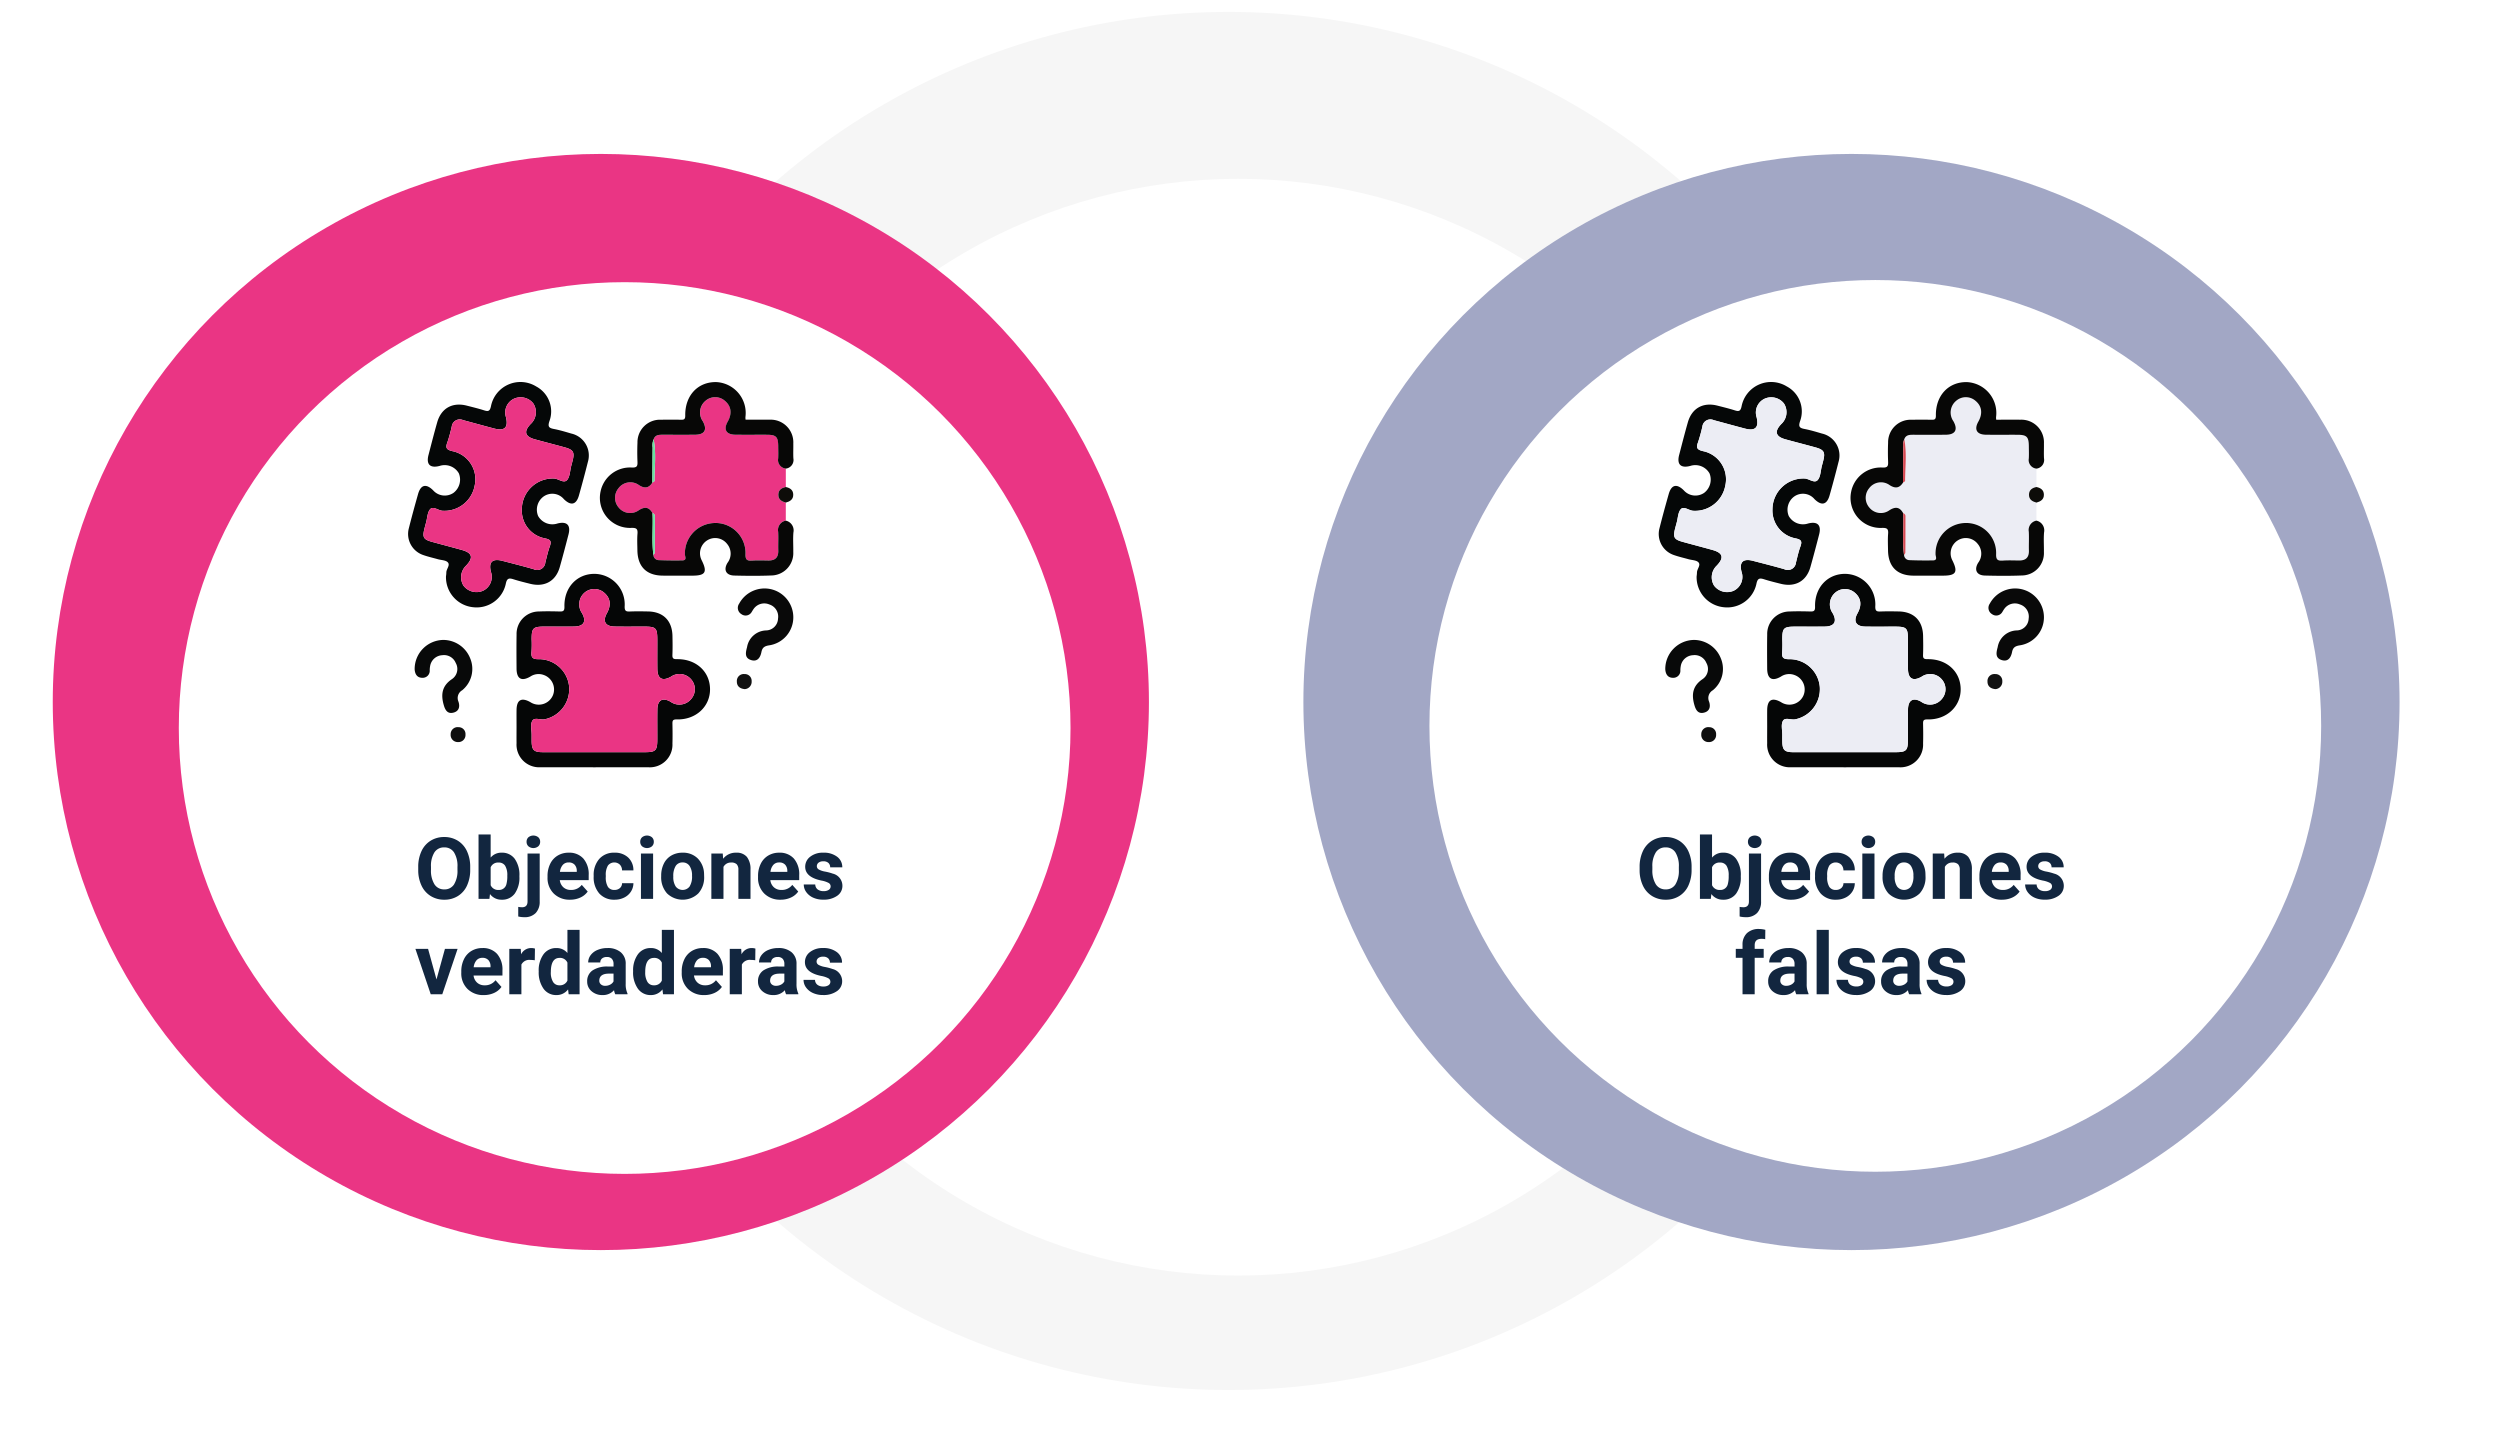 <svg xmlns="http://www.w3.org/2000/svg" xmlns:xlink="http://www.w3.org/1999/xlink" width="524.272" height="305" viewBox="0 0 524.272 305">
  <defs>
    <filter id="Elipse_7410" x="107.636" y="0" width="304" height="305" filterUnits="userSpaceOnUse">
      <feOffset dx="5" dy="5" input="SourceAlpha"/>
      <feGaussianBlur stdDeviation="12.5" result="blur"/>
      <feFlood flood-opacity="0.059"/>
      <feComposite operator="in" in2="blur"/>
      <feComposite in="SourceGraphic"/>
    </filter>
    <filter id="Elipse_7394" x="0" y="21.665" width="262.003" height="262.003" filterUnits="userSpaceOnUse">
      <feOffset dx="5" dy="5" input="SourceAlpha"/>
      <feGaussianBlur stdDeviation="12.5" result="blur-2"/>
      <feFlood flood-opacity="0.063"/>
      <feComposite operator="in" in2="blur-2"/>
      <feComposite in="SourceGraphic"/>
    </filter>
    <filter id="Elipse_7395" x="262.269" y="21.218" width="262.003" height="262.003" filterUnits="userSpaceOnUse">
      <feOffset dx="5" dy="5" input="SourceAlpha"/>
      <feGaussianBlur stdDeviation="12.5" result="blur-3"/>
      <feFlood flood-opacity="0.063"/>
      <feComposite operator="in" in2="blur-3"/>
      <feComposite in="SourceGraphic"/>
    </filter>
  </defs>
  <g id="Grupo_874681" data-name="Grupo 874681" transform="translate(-536.864 -10692.866)">
    <g id="Grupo_847336" data-name="Grupo 847336" transform="translate(-296 900.366)">
      <circle id="Elipse_7407" data-name="Elipse 7407" cx="22" cy="22" r="22" transform="translate(1040 9962)" fill="#ffd400" opacity="0.38"/>
      <circle id="Elipse_7408" data-name="Elipse 7408" cx="15" cy="15" r="15" transform="translate(1047 9969)" fill="#ffd400"/>
    </g>
    <g id="Grupo_847337" data-name="Grupo 847337" transform="translate(-19.031 822.335)">
      <circle id="Elipse_7409" data-name="Elipse 7409" cx="144.5" cy="144.5" r="144.5" transform="translate(669.031 9873.031)" fill="#f6f6f6"/>
      <g transform="matrix(1, 0, 0, 1, 555.9, 9870.53)" filter="url(#Elipse_7410)">
        <ellipse id="Elipse_7410-2" data-name="Elipse 7410" cx="114.5" cy="115" rx="114.5" ry="115" transform="translate(140.14 32.5)" fill="#fff"/>
      </g>
    </g>
    <circle id="Elipse_7392" data-name="Elipse 7392" cx="114.939" cy="114.939" r="114.939" transform="translate(547.927 10725.146)" fill="#ea3584"/>
    <g transform="matrix(1, 0, 0, 1, 536.86, 10692.87)" filter="url(#Elipse_7394)">
      <ellipse id="Elipse_7394-2" data-name="Elipse 7394" cx="93.501" cy="93.501" rx="93.501" ry="93.501" transform="translate(32.5 54.17)" fill="#fff"/>
    </g>
    <g id="Grupo_847238" data-name="Grupo 847238" transform="translate(622.457 10772.988)">
      <path id="Trazado_587463" data-name="Trazado 587463" d="M-5014.937-569.343q0,1.927,0,3.854c-.9.178-1.564.62-1.569,1.622s.7,1.424,1.565,1.648q0,1.889,0,3.777a2,2,0,0,0-1.6,2.333c.075,1.309-.014,2.627.024,3.939.043,1.479-.679,2.112-2.106,2.09-1.1-.017-2.21-.059-3.308.014-1.069.071-1.506-.09-1.458-1.4a6.287,6.287,0,0,0-6.762-6.464,6.372,6.372,0,0,0-5.944,6.537c0,.457.5,1.279-.542,1.293-1.628.022-3.256.014-4.881-.054a1.138,1.138,0,0,1-1.178-1.053c.1-.179.274-.357.275-.537.021-2.515.02-5.03.021-7.545a.665.665,0,0,0-.489-.713c-.708-1.3-1.616-1.408-2.847-.634a3.088,3.088,0,0,1-4.239-.536,3.126,3.126,0,0,1-.062-4.035,3.093,3.093,0,0,1,4.337-.657c1.17.743,2.036.617,2.776-.534.154-.124.443-.247.445-.372.018-2.907.385-5.822-.172-8.717.33-.954,1.13-.955,1.932-.954,2.26,0,4.52.016,6.778-.005,2.015-.02,2.59-1.064,1.6-2.841a3.176,3.176,0,0,1,.573-4.266,3.091,3.091,0,0,1,4.046-.023c1.356,1.113,1.575,2.673.614,4.378-.937,1.663-.334,2.727,1.6,2.751,2.207.027,4.414,0,6.621.009,1.951.009,2.356.432,2.369,2.433,0,.841.038,1.683-.007,2.522A1.814,1.814,0,0,0-5014.937-569.343Z" transform="translate(5094.138 587.495)" fill="#ea3584"/>
      <path id="Trazado_587464" data-name="Trazado 587464" d="M-5180.252-553.653a5.515,5.515,0,0,0,.073-.775c-.009-.758.876-1.551.3-2.152-.434-.456-1.357-.446-2.062-.644-1.012-.283-2.039-.517-3.029-.861a4.659,4.659,0,0,1-3.064-5.654c.6-2.392,1.255-4.772,1.926-7.145.561-1.976,1.678-2.247,3.146-.805a3.252,3.252,0,0,0,4.278.552,3.49,3.49,0,0,0,1.134-4.086,3.422,3.422,0,0,0-4.048-1.564c-1.981.518-2.835-.321-2.32-2.3.594-2.286,1.178-4.576,1.824-6.847.842-2.96,3.195-4.269,6.2-3.5,1.222.313,2.448.608,3.647.992.893.287,1.213.145,1.43-.877a6.3,6.3,0,0,1,9.475-4.139,5.927,5.927,0,0,1,2.771,7.311c-.372,1.139-.081,1.411.945,1.608,1.235.237,2.445.606,3.655.959a4.712,4.712,0,0,1,3.473,5.963c-.586,2.342-1.214,4.674-1.868,7-.557,1.978-1.681,2.248-3.156.8a3.169,3.169,0,0,0-4.27-.555,3.431,3.431,0,0,0-1.14,4.077,3.425,3.425,0,0,0,4.042,1.583c1.978-.512,2.842.32,2.333,2.29-.589,2.287-1.19,4.572-1.832,6.844-.832,2.947-3.172,4.263-6.195,3.512-1.171-.291-2.348-.58-3.5-.948-.964-.309-1.393-.225-1.629.957a6.25,6.25,0,0,1-6.75,4.908A6.327,6.327,0,0,1-5180.252-553.653Zm15.906-14.065a6.5,6.5,0,0,1,6.745-6.432c.961.047,2.053,1.08,2.729.33.625-.694.616-1.961.887-2.976.094-.355.189-.71.281-1.066.463-1.81.17-2.323-1.671-2.829-2.076-.57-4.162-1.1-6.237-1.674-2.091-.573-2.383-1.653-.888-3.207a3.372,3.372,0,0,0,.572-4.3,3.388,3.388,0,0,0-3.961-1.056,3.187,3.187,0,0,0-1.783,3.923c.52,2.163-.283,2.949-2.459,2.376s-4.357-1.179-6.538-1.765a1.694,1.694,0,0,0-2.377,1.351,32.217,32.217,0,0,1-.926,3.337c-.43,1.146-.156,1.527,1.063,1.818a6.023,6.023,0,0,1,4.658,7.279,6.454,6.454,0,0,1-6.708,5.228c-.917-.052-1.953-1.031-2.594-.351-.6.641-.609,1.849-.875,2.808q-.168.607-.325,1.217c-.485,1.894-.245,2.338,1.591,2.845,2.075.573,4.159,1.112,6.231,1.693,2.21.62,2.479,1.629.9,3.283a3.368,3.368,0,0,0-.566,4.183,3.43,3.43,0,0,0,4.084,1.1,3.215,3.215,0,0,0,1.687-3.966c-.527-2.044.3-2.859,2.384-2.32,2.185.567,4.375,1.12,6.544,1.742a1.713,1.713,0,0,0,2.478-1.37c.286-1.119.526-2.257.92-3.338.386-1.063.279-1.48-.987-1.741A5.954,5.954,0,0,1-5164.346-567.718Z" transform="translate(5188.186 594.377)" fill="#050707"/>
      <path id="Trazado_587465" data-name="Trazado 587465" d="M-5116.218-434.932c0-1.156-.012-2.313,0-3.469.025-2.154,1.006-2.724,2.881-1.683a3.221,3.221,0,0,0,4.688-1.3,3.216,3.216,0,0,0-1.847-4.381,3.116,3.116,0,0,0-2.851.339c-1.846,1.06-2.857.456-2.87-1.7-.014-2.365-.035-4.731.006-7.1a4.7,4.7,0,0,1,4.73-4.863c1.417-.062,2.838-.039,4.257,0,.735.018,1.075-.054,1.049-1-.109-4.011,2.619-6.915,6.33-6.889a6.41,6.41,0,0,1,6.3,6.823c-.025,1.017.333,1.1,1.141,1.068,1.26-.051,2.523-.032,3.784-.007,3.178.063,5.044,1.946,5.1,5.15.025,1.314.045,2.63-.01,3.941-.032.761.19.923.965.914,4.029-.051,6.926,2.64,6.924,6.336,0,3.64-3,6.4-6.967,6.3-.877-.023-.931.29-.917.96.029,1.366.04,2.734,0,4.1a4.744,4.744,0,0,1-5.112,4.971q-11.275.022-22.549,0a4.745,4.745,0,0,1-5.031-5.04C-5116.232-432.619-5116.218-433.776-5116.218-434.932Zm16.349,5.352q5.281,0,10.561,0c2.281,0,2.605-.336,2.612-2.676.006-2.1-.022-4.2.01-6.305.03-1.956,1.079-2.554,2.748-1.611a3.181,3.181,0,0,0,4.375-.609,3.111,3.111,0,0,0-.021-4.051,3.187,3.187,0,0,0-4.268-.57c-1.775,1-2.809.424-2.836-1.609-.027-2,0-3.993-.007-5.99,0-2.678-.232-2.914-2.84-2.917-2.049,0-4.1.029-6.147-.011-1.928-.037-2.521-1.111-1.594-2.781.965-1.739.749-3.241-.629-4.37a3.143,3.143,0,0,0-4.054.05,3.223,3.223,0,0,0-.54,4.276c.991,1.755.4,2.8-1.652,2.828s-4.1,0-6.148.008c-2.471,0-2.749.276-2.756,2.678a23.567,23.567,0,0,1-.018,2.52c-.138,1.233.145,1.677,1.558,1.632a6.364,6.364,0,0,1,6.328,5.829,6.461,6.461,0,0,1-5.138,6.782c-.9.181-2.157-.5-2.606.348-.417.782-.113,1.949-.123,2.947,0,.42,0,.841,0,1.261.022,1.887.447,2.332,2.308,2.338C-5107.121-429.573-5103.494-429.581-5099.869-429.581Z" transform="translate(5138.949 507.199)" fill="#050606"/>
      <path id="Trazado_587466" data-name="Trazado 587466" d="M-5049.79-573.273c-.74,1.15-1.605,1.276-2.778.534a3.092,3.092,0,0,0-4.335.657,3.125,3.125,0,0,0,.061,4.035,3.088,3.088,0,0,0,4.239.536c1.231-.774,2.139-.662,2.847.635.148,2.93-.208,5.871.192,8.8a1.139,1.139,0,0,0,1.179,1.053c1.626.068,3.254.076,4.881.054,1.044-.014.539-.836.542-1.292a6.373,6.373,0,0,1,5.945-6.537,6.29,6.29,0,0,1,6.762,6.464c-.049,1.31.388,1.471,1.457,1.4,1.1-.073,2.205-.031,3.308-.014,1.427.022,2.15-.611,2.106-2.09-.039-1.312.051-2.63-.024-3.939a2,2,0,0,1,1.6-2.333,2.1,2.1,0,0,1,1.6,2.483c-.114,1.357-.007,2.731-.029,4.1a4.679,4.679,0,0,1-4.666,4.92c-2.571.105-5.151.081-7.724.014-1.715-.044-2.3-1.2-1.392-2.683a3.159,3.159,0,0,0-.086-3.937,3.148,3.148,0,0,0-4.233-.728,3.2,3.2,0,0,0-1.094,4.169c1.217,2.455.773,3.194-1.932,3.2-2.1.005-4.205.024-6.307-.005-3.381-.047-5.213-1.914-5.256-5.322-.015-1.156-.075-2.318.018-3.467.084-1.053-.262-1.249-1.292-1.222a6.3,6.3,0,0,1-6.456-7.6,6.311,6.311,0,0,1,6.5-5.062c1.184.071,1.285-.329,1.246-1.263-.055-1.311-.055-2.629,0-3.941a4.721,4.721,0,0,1,4.945-4.815q2.049-.039,4.1,0c.649.013.987-.008.974-.893-.058-4.233,2.7-7.1,6.554-7a6.489,6.489,0,0,1,6.068,7.336,2.929,2.929,0,0,0,.033.549c1.688,0,3.368-.023,5.045,0a4.74,4.74,0,0,1,4.961,4.952c.018,1.051-.039,2.1.015,3.153a1.825,1.825,0,0,1-1.587,2.151,1.813,1.813,0,0,1-1.6-2.141c.045-.838.012-1.681.007-2.521-.013-2-.418-2.425-2.369-2.434-2.208-.01-4.415.017-6.621-.009-1.932-.024-2.536-1.088-1.6-2.751.96-1.7.742-3.265-.614-4.378a3.092,3.092,0,0,0-4.047.023,3.178,3.178,0,0,0-.572,4.267c.994,1.777.42,2.821-1.594,2.841-2.259.022-4.519.006-6.778.005-.8,0-1.6,0-1.932.954a3.262,3.262,0,0,0-.214,1.694C-5049.757-578.2-5049.771-575.738-5049.79-573.273Z" transform="translate(5101.001 594.369)" fill="#070706"/>
      <path id="Trazado_587467" data-name="Trazado 587467" d="M-5177.858-423.085a6.084,6.084,0,0,1,5.612,3.859,5.768,5.768,0,0,1-1.677,6.694,1.876,1.876,0,0,0-.788,2.377c.38,1.117.086,2.064-1.124,2.332-1.141.254-1.633-.508-1.939-1.557-.658-2.247-.4-4.078,1.713-5.494a2.555,2.555,0,0,0,.783-3.385,2.647,2.647,0,0,0-2.8-1.624,2.725,2.725,0,0,0-2.581,2.353,4.671,4.671,0,0,0-.072.78,1.48,1.48,0,0,1-1.566,1.606c-1.069-.01-1.531-.755-1.595-1.779A6.1,6.1,0,0,1-5177.858-423.085Z" transform="translate(5185.255 477.163)" fill="#080909"/>
      <path id="Trazado_587468" data-name="Trazado 587468" d="M-4957.534-451.228a5.931,5.931,0,0,1-4.962,5.842c-.955.142-1.52.385-1.72,1.409-.218,1.1-.794,2.111-2.136,1.707-1.436-.431-1.19-1.571-.881-2.723a4.182,4.182,0,0,1,4.057-3.506,2.561,2.561,0,0,0,2.437-2.474,2.665,2.665,0,0,0-1.828-2.971,2.72,2.72,0,0,0-3.339,1.017c-.131.162-.214.361-.338.53a1.471,1.471,0,0,1-2.182.48,1.531,1.531,0,0,1-.461-2.2,6.049,6.049,0,0,1,6.651-3.033A6.047,6.047,0,0,1-4957.534-451.228Z" transform="translate(5038.305 500.581)" fill="#090909"/>
      <path id="Trazado_587469" data-name="Trazado 587469" d="M-5158.427-362.017a1.5,1.5,0,0,1-1.535-1.633,1.467,1.467,0,0,1,1.667-1.492,1.436,1.436,0,0,1,1.444,1.55A1.481,1.481,0,0,1-5158.427-362.017Z" transform="translate(5168.875 437.516)" fill="#0e0e0e"/>
      <path id="Trazado_587470" data-name="Trazado 587470" d="M-4940.725-521.4c-.867-.224-1.569-.639-1.564-1.648s.669-1.444,1.568-1.621c.891.188,1.557.627,1.558,1.627S-4939.867-521.63-4940.725-521.4Z" transform="translate(5019.92 546.678)" fill="#0d0c09"/>
      <path id="Trazado_587471" data-name="Trazado 587471" d="M-4968.179-397.257c-1.072-.1-1.68-.648-1.67-1.612a1.452,1.452,0,0,1,1.61-1.547,1.43,1.43,0,0,1,1.494,1.5A1.545,1.545,0,0,1-4968.179-397.257Z" transform="translate(5038.78 461.652)" fill="#111"/>
      <path id="Trazado_587472" data-name="Trazado 587472" d="M-5025.975-547.254c.017-2.465.032-4.93.059-7.4a3.252,3.252,0,0,1,.215-1.694c.556,2.9.189,5.811.171,8.717C-5025.531-547.5-5025.82-547.379-5025.975-547.254Z" transform="translate(5077.186 568.351)" fill="#68e2a0"/>
      <path id="Trazado_587473" data-name="Trazado 587473" d="M-5025.685-498.5c-.4-2.924-.045-5.865-.193-8.8a.666.666,0,0,1,.488.713c0,2.515,0,5.03-.021,7.545C-5025.411-498.857-5025.59-498.679-5025.685-498.5Z" transform="translate(5077.124 534.787)" fill="#68e2a0"/>
      <path id="Trazado_587474" data-name="Trazado 587474" d="M-5157.378-560.8a5.953,5.953,0,0,0,4.86,6.127c1.266.261,1.372.678.985,1.741-.393,1.081-.634,2.219-.919,3.338a1.713,1.713,0,0,1-2.478,1.37c-2.169-.622-4.36-1.175-6.544-1.742-2.08-.539-2.911.277-2.383,2.32a3.217,3.217,0,0,1-1.687,3.966,3.43,3.43,0,0,1-4.084-1.1,3.367,3.367,0,0,1,.567-4.183c1.578-1.654,1.309-2.664-.9-3.283-2.073-.581-4.156-1.121-6.23-1.693-1.836-.507-2.078-.952-1.592-2.846q.156-.61.326-1.217c.266-.959.27-2.167.875-2.809.641-.68,1.675.3,2.593.351a6.453,6.453,0,0,0,6.709-5.228,6.024,6.024,0,0,0-4.658-7.279c-1.22-.291-1.494-.672-1.063-1.818a32.338,32.338,0,0,0,.926-3.337,1.694,1.694,0,0,1,2.377-1.351c2.181.586,4.355,1.191,6.539,1.765s2.979-.213,2.458-2.377a3.187,3.187,0,0,1,1.784-3.923,3.387,3.387,0,0,1,3.96,1.056,3.372,3.372,0,0,1-.572,4.3c-1.5,1.554-1.2,2.634.888,3.207,2.075.569,4.161,1.1,6.237,1.674,1.842.505,2.136,1.019,1.671,2.829-.091.356-.187.711-.281,1.066-.27,1.015-.261,2.282-.887,2.976-.675.749-1.769-.283-2.729-.33A6.5,6.5,0,0,0-5157.378-560.8Z" transform="translate(5181.219 587.455)" fill="#ea3584"/>
      <path id="Trazado_587475" data-name="Trazado 587475" d="M-5093.192-422.685c-3.626,0-7.252.008-10.877,0-1.861-.006-2.286-.451-2.308-2.338,0-.42-.006-.841,0-1.261.009-1-.3-2.165.122-2.947.45-.846,1.706-.167,2.607-.348a6.461,6.461,0,0,0,5.138-6.782,6.364,6.364,0,0,0-6.327-5.829c-1.414.046-1.7-.4-1.559-1.632a23.694,23.694,0,0,0,.019-2.52c.006-2.4.284-2.674,2.756-2.678,2.049,0,4.1.023,6.147-.008s2.644-1.073,1.654-2.828a3.22,3.22,0,0,1,.54-4.276,3.144,3.144,0,0,1,4.055-.05c1.378,1.129,1.594,2.631.628,4.37-.928,1.67-.333,2.744,1.594,2.781,2.049.04,4.1.008,6.147.011,2.608,0,2.837.24,2.84,2.917,0,2-.02,3.993.006,5.99.027,2.033,1.062,2.607,2.836,1.609a3.188,3.188,0,0,1,4.269.57,3.114,3.114,0,0,1,.021,4.051,3.182,3.182,0,0,1-4.376.609c-1.669-.943-2.717-.345-2.748,1.611-.032,2.1,0,4.2-.009,6.3-.008,2.34-.332,2.673-2.613,2.676Q-5087.912-422.68-5093.192-422.685Z" transform="translate(5132.273 500.303)" fill="#ea3584"/>
    </g>
    <path id="Trazado_595550" data-name="Trazado 595550" d="M21.47,12.892a7.725,7.725,0,0,1-.668,3.313,5.03,5.03,0,0,1-1.912,2.2,5.288,5.288,0,0,1-2.852.773,5.324,5.324,0,0,1-2.839-.765,5.08,5.08,0,0,1-1.934-2.184,7.5,7.5,0,0,1-.694-3.265v-.633A7.685,7.685,0,0,1,11.252,9,5.072,5.072,0,0,1,13.177,6.8a5.3,5.3,0,0,1,2.843-.769,5.3,5.3,0,0,1,2.843.769A5.072,5.072,0,0,1,20.789,9a7.663,7.663,0,0,1,.681,3.318Zm-2.672-.58a5.385,5.385,0,0,0-.721-3.059,2.349,2.349,0,0,0-2.057-1.046A2.349,2.349,0,0,0,13.973,9.24a5.324,5.324,0,0,0-.729,3.028v.624a5.453,5.453,0,0,0,.721,3.041,2.342,2.342,0,0,0,2.074,1.081,2.321,2.321,0,0,0,2.039-1.042,5.421,5.421,0,0,0,.721-3.037Zm12.99,2.021a5.758,5.758,0,0,1-.976,3.564,3.231,3.231,0,0,1-2.725,1.279,2.969,2.969,0,0,1-2.47-1.187L25.5,19H23.219V5.5h2.54v4.843A2.893,2.893,0,0,1,28.07,9.314,3.258,3.258,0,0,1,30.8,10.593a5.767,5.767,0,0,1,.989,3.6Zm-2.54-.185a3.783,3.783,0,0,0-.457-2.1,1.545,1.545,0,0,0-1.362-.664,1.676,1.676,0,0,0-1.67.993v3.753a1.7,1.7,0,0,0,1.688,1,1.568,1.568,0,0,0,1.617-1.213A6.257,6.257,0,0,0,29.248,14.148ZM36.042,9.49V19.519a3.4,3.4,0,0,1-.835,2.448,3.174,3.174,0,0,1-2.408.875,5.165,5.165,0,0,1-1.257-.149V20.679a4.768,4.768,0,0,0,.8.079q1.151,0,1.151-1.222V9.49ZM33.291,7.029a1.251,1.251,0,0,1,.382-.94,1.654,1.654,0,0,1,2.083,0,1.251,1.251,0,0,1,.382.94,1.247,1.247,0,0,1-.391.949,1.629,1.629,0,0,1-2.065,0A1.247,1.247,0,0,1,33.291,7.029Zm9.114,12.146A4.668,4.668,0,0,1,39,17.893a4.561,4.561,0,0,1-1.314-3.419v-.246a5.745,5.745,0,0,1,.554-2.562,4.064,4.064,0,0,1,1.569-1.74,4.4,4.4,0,0,1,2.316-.611,3.947,3.947,0,0,1,3.072,1.23,5,5,0,0,1,1.121,3.489v1.037H40.261A2.36,2.36,0,0,0,41,16.565a2.245,2.245,0,0,0,1.569.563,2.742,2.742,0,0,0,2.294-1.063l1.248,1.4a3.813,3.813,0,0,1-1.547,1.261A5.075,5.075,0,0,1,42.405,19.176Zm-.29-7.813a1.587,1.587,0,0,0-1.226.512,2.651,2.651,0,0,0-.6,1.466H43.82v-.2a1.891,1.891,0,0,0-.457-1.311A1.638,1.638,0,0,0,42.115,11.362Zm9.6,5.766a1.666,1.666,0,0,0,1.143-.387,1.355,1.355,0,0,0,.457-1.028h2.382a3.258,3.258,0,0,1-.527,1.771,3.48,3.48,0,0,1-1.419,1.248,4.442,4.442,0,0,1-1.991.444,4.129,4.129,0,0,1-3.217-1.3A5.13,5.13,0,0,1,47.362,14.3v-.167a5.071,5.071,0,0,1,1.169-3.507,4.08,4.08,0,0,1,3.208-1.31A4,4,0,0,1,54.6,10.33a3.594,3.594,0,0,1,1.094,2.7H53.313a1.745,1.745,0,0,0-.457-1.206,1.7,1.7,0,0,0-2.5.183,3.749,3.749,0,0,0-.453,2.1v.264a3.8,3.8,0,0,0,.448,2.113A1.549,1.549,0,0,0,51.713,17.128ZM59.825,19H57.276V9.49h2.549Zm-2.7-11.971a1.251,1.251,0,0,1,.382-.94,1.648,1.648,0,0,1,2.079,0,1.244,1.244,0,0,1,.387.94,1.247,1.247,0,0,1-.391.949,1.629,1.629,0,0,1-2.065,0A1.247,1.247,0,0,1,57.127,7.029Zm4.395,7.128a5.64,5.64,0,0,1,.545-2.522,3.989,3.989,0,0,1,1.569-1.714,4.577,4.577,0,0,1,2.377-.606,4.33,4.33,0,0,1,3.142,1.178,4.727,4.727,0,0,1,1.358,3.2l.018.65a4.97,4.97,0,0,1-1.222,3.511,4.735,4.735,0,0,1-6.561,0,5.058,5.058,0,0,1-1.226-3.586Zm2.54.18a3.555,3.555,0,0,0,.51,2.073,1.831,1.831,0,0,0,2.9.009,3.89,3.89,0,0,0,.519-2.267,3.519,3.519,0,0,0-.519-2.06,1.686,1.686,0,0,0-1.459-.731,1.658,1.658,0,0,0-1.441.726A3.955,3.955,0,0,0,64.062,14.338ZM74.433,9.49l.079,1.1a3.32,3.32,0,0,1,2.733-1.274,2.759,2.759,0,0,1,2.25.888,4.142,4.142,0,0,1,.756,2.654V19h-2.54V12.918a1.648,1.648,0,0,0-.352-1.173,1.574,1.574,0,0,0-1.169-.365,1.747,1.747,0,0,0-1.608.914V19h-2.54V9.49Zm12.12,9.686a4.668,4.668,0,0,1-3.406-1.283,4.561,4.561,0,0,1-1.314-3.419v-.246a5.745,5.745,0,0,1,.554-2.562,4.064,4.064,0,0,1,1.569-1.74,4.4,4.4,0,0,1,2.316-.611,3.947,3.947,0,0,1,3.072,1.23,5,5,0,0,1,1.121,3.489v1.037H84.408a2.36,2.36,0,0,0,.743,1.494,2.245,2.245,0,0,0,1.569.563,2.742,2.742,0,0,0,2.294-1.063l1.248,1.4a3.813,3.813,0,0,1-1.547,1.261A5.075,5.075,0,0,1,86.553,19.176Zm-.29-7.813a1.587,1.587,0,0,0-1.226.512,2.651,2.651,0,0,0-.6,1.466h3.533v-.2a1.891,1.891,0,0,0-.457-1.311A1.638,1.638,0,0,0,86.263,11.362Zm10.793,5.01a.818.818,0,0,0-.461-.734,5.241,5.241,0,0,0-1.481-.479q-3.393-.712-3.393-2.883a2.613,2.613,0,0,1,1.05-2.114,4.237,4.237,0,0,1,2.747-.848,4.56,4.56,0,0,1,2.9.853A2.687,2.687,0,0,1,99.5,12.382h-2.54a1.229,1.229,0,0,0-.352-.9,1.488,1.488,0,0,0-1.1-.356,1.52,1.52,0,0,0-.993.29.916.916,0,0,0-.352.738.783.783,0,0,0,.4.681,4.114,4.114,0,0,0,1.349.448,11.019,11.019,0,0,1,1.6.426,2.628,2.628,0,0,1,2.013,2.558,2.481,2.481,0,0,1-1.116,2.1,4.815,4.815,0,0,1-2.883.8A5.029,5.029,0,0,1,93.4,18.75a3.561,3.561,0,0,1-1.455-1.169,2.716,2.716,0,0,1-.527-1.6H93.83a1.326,1.326,0,0,0,.5,1.037,1.987,1.987,0,0,0,1.248.36,1.839,1.839,0,0,0,1.1-.277A.861.861,0,0,0,97.056,16.372ZM14.4,35.9,16.17,29.49h2.654L15.616,39H13.19L9.982,29.49h2.654Zm9.914,3.278a4.668,4.668,0,0,1-3.406-1.283A4.561,4.561,0,0,1,19.6,34.474v-.246a5.745,5.745,0,0,1,.554-2.562,4.064,4.064,0,0,1,1.569-1.74,4.4,4.4,0,0,1,2.316-.611,3.947,3.947,0,0,1,3.072,1.23,5,5,0,0,1,1.121,3.489v1.037H22.173a2.36,2.36,0,0,0,.743,1.494,2.245,2.245,0,0,0,1.569.563,2.742,2.742,0,0,0,2.294-1.063l1.248,1.4a3.813,3.813,0,0,1-1.547,1.261A5.075,5.075,0,0,1,24.317,39.176Zm-.29-7.813a1.587,1.587,0,0,0-1.226.512,2.651,2.651,0,0,0-.6,1.466h3.533v-.2a1.891,1.891,0,0,0-.457-1.311A1.638,1.638,0,0,0,24.027,31.362Zm10.986.51a6.9,6.9,0,0,0-.914-.07,1.86,1.86,0,0,0-1.89.976V39H29.67V29.49h2.4l.07,1.134a2.354,2.354,0,0,1,2.118-1.31,2.662,2.662,0,0,1,.791.114Zm.826,2.3a5.731,5.731,0,0,1,1-3.542,3.237,3.237,0,0,1,2.729-1.318,2.913,2.913,0,0,1,2.294,1.037V25.5h2.549V39H42.115l-.123-1.011a2.989,2.989,0,0,1-2.443,1.187,3.228,3.228,0,0,1-2.694-1.323A5.916,5.916,0,0,1,35.84,34.175Zm2.54.189a3.754,3.754,0,0,0,.466,2.051,1.517,1.517,0,0,0,1.354.713,1.7,1.7,0,0,0,1.661-.995V32.375a1.675,1.675,0,0,0-1.644-.995Q38.38,31.38,38.38,34.364ZM51.889,39a2.821,2.821,0,0,1-.255-.853,3.073,3.073,0,0,1-2.4,1.028,3.376,3.376,0,0,1-2.316-.809A2.6,2.6,0,0,1,46,36.328a2.687,2.687,0,0,1,1.121-2.32,5.529,5.529,0,0,1,3.239-.817h1.169v-.545a1.567,1.567,0,0,0-.338-1.055,1.331,1.331,0,0,0-1.068-.4,1.513,1.513,0,0,0-1.006.308,1.045,1.045,0,0,0-.365.844h-2.54a2.551,2.551,0,0,1,.51-1.529,3.37,3.37,0,0,1,1.441-1.1,5.253,5.253,0,0,1,2.092-.4,4.15,4.15,0,0,1,2.791.883,3.09,3.09,0,0,1,1.033,2.483V36.8a4.546,4.546,0,0,0,.378,2.048V39Zm-2.1-1.767a2.188,2.188,0,0,0,1.037-.25,1.645,1.645,0,0,0,.7-.672V34.676h-.949q-1.907,0-2.03,1.318l-.009.149a1.017,1.017,0,0,0,.334.782A1.3,1.3,0,0,0,49.788,37.233Zm5.845-3.059a5.731,5.731,0,0,1,1-3.542,3.237,3.237,0,0,1,2.729-1.318,2.913,2.913,0,0,1,2.294,1.037V25.5H64.2V39H61.908l-.123-1.011a2.989,2.989,0,0,1-2.443,1.187,3.228,3.228,0,0,1-2.694-1.323A5.916,5.916,0,0,1,55.633,34.175Zm2.54.189a3.754,3.754,0,0,0,.466,2.051,1.517,1.517,0,0,0,1.354.713,1.7,1.7,0,0,0,1.661-.995V32.375a1.675,1.675,0,0,0-1.644-.995Q58.173,31.38,58.173,34.364Zm12.375,4.812a4.668,4.668,0,0,1-3.406-1.283,4.561,4.561,0,0,1-1.314-3.419v-.246a5.745,5.745,0,0,1,.554-2.562,4.064,4.064,0,0,1,1.569-1.74,4.4,4.4,0,0,1,2.316-.611,3.947,3.947,0,0,1,3.072,1.23,5,5,0,0,1,1.121,3.489v1.037H68.4a2.36,2.36,0,0,0,.743,1.494,2.245,2.245,0,0,0,1.569.563,2.742,2.742,0,0,0,2.294-1.063l1.248,1.4a3.813,3.813,0,0,1-1.547,1.261A5.075,5.075,0,0,1,70.548,39.176Zm-.29-7.813a1.587,1.587,0,0,0-1.226.512,2.651,2.651,0,0,0-.6,1.466h3.533v-.2a1.891,1.891,0,0,0-.457-1.311A1.638,1.638,0,0,0,70.258,31.362Zm10.986.51a6.9,6.9,0,0,0-.914-.07,1.86,1.86,0,0,0-1.89.976V39H75.9V29.49h2.4l.07,1.134a2.354,2.354,0,0,1,2.118-1.31,2.662,2.662,0,0,1,.791.114ZM87.713,39a2.821,2.821,0,0,1-.255-.853,3.073,3.073,0,0,1-2.4,1.028,3.376,3.376,0,0,1-2.316-.809,2.6,2.6,0,0,1-.918-2.039,2.687,2.687,0,0,1,1.121-2.32,5.529,5.529,0,0,1,3.239-.817h1.169v-.545a1.567,1.567,0,0,0-.338-1.055,1.331,1.331,0,0,0-1.068-.4,1.513,1.513,0,0,0-1.006.308,1.045,1.045,0,0,0-.365.844h-2.54a2.551,2.551,0,0,1,.51-1.529,3.37,3.37,0,0,1,1.441-1.1,5.253,5.253,0,0,1,2.092-.4,4.15,4.15,0,0,1,2.791.883A3.09,3.09,0,0,1,89.9,32.681V36.8a4.546,4.546,0,0,0,.378,2.048V39Zm-2.1-1.767a2.188,2.188,0,0,0,1.037-.25,1.645,1.645,0,0,0,.7-.672V34.676H86.4q-1.907,0-2.03,1.318l-.009.149a1.017,1.017,0,0,0,.334.782A1.3,1.3,0,0,0,85.612,37.233ZM97,36.372a.818.818,0,0,0-.461-.734,5.241,5.241,0,0,0-1.481-.479q-3.393-.712-3.393-2.883a2.613,2.613,0,0,1,1.05-2.114,4.237,4.237,0,0,1,2.747-.848,4.56,4.56,0,0,1,2.9.853,2.687,2.687,0,0,1,1.085,2.215h-2.54a1.229,1.229,0,0,0-.352-.9,1.488,1.488,0,0,0-1.1-.356,1.52,1.52,0,0,0-.993.29.916.916,0,0,0-.352.738.783.783,0,0,0,.4.681,4.114,4.114,0,0,0,1.349.448,11.019,11.019,0,0,1,1.6.426,2.628,2.628,0,0,1,2.013,2.558,2.481,2.481,0,0,1-1.116,2.1,4.815,4.815,0,0,1-2.883.8,5.029,5.029,0,0,1-2.123-.426A3.561,3.561,0,0,1,91.9,37.581a2.716,2.716,0,0,1-.527-1.6h2.408a1.326,1.326,0,0,0,.5,1.037,1.987,1.987,0,0,0,1.248.36,1.839,1.839,0,0,0,1.1-.277A.861.861,0,0,0,97,36.372Z" transform="translate(614 10862.366)" fill="#12263f"/>
    <circle id="Elipse_7393" data-name="Elipse 7393" cx="114.939" cy="114.939" r="114.939" transform="translate(810.196 10725.146)" fill="#a2a7c5"/>
    <g transform="matrix(1, 0, 0, 1, 536.86, 10692.87)" filter="url(#Elipse_7395)">
      <ellipse id="Elipse_7395-2" data-name="Elipse 7395" cx="93.501" cy="93.501" rx="93.501" ry="93.501" transform="translate(294.77 53.72)" fill="#fff"/>
    </g>
    <g id="Grupo_847239" data-name="Grupo 847239" transform="translate(884.726 10772.988)">
      <path id="Trazado_587476" data-name="Trazado 587476" d="M-4615.072-569.343q0,1.927,0,3.854c-.9.177-1.564.62-1.569,1.621s.7,1.424,1.564,1.648q0,1.889,0,3.777a2,2,0,0,0-1.6,2.333c.074,1.309-.015,2.627.023,3.939.043,1.479-.678,2.112-2.106,2.09-1.1-.017-2.21-.059-3.309.014-1.068.071-1.506-.09-1.457-1.4a6.288,6.288,0,0,0-6.761-6.464,6.372,6.372,0,0,0-5.945,6.537c0,.457.5,1.279-.542,1.293-1.627.022-3.256.014-4.881-.054a1.139,1.139,0,0,1-1.18-1.053c.1-.179.275-.357.276-.537.021-2.515.019-5.03.019-7.545a.664.664,0,0,0-.488-.713c-.708-1.3-1.615-1.408-2.848-.635a3.087,3.087,0,0,1-4.238-.536,3.123,3.123,0,0,1-.062-4.035,3.093,3.093,0,0,1,4.336-.657c1.172.743,2.037.617,2.777-.534.155-.124.444-.247.445-.372.019-2.907.384-5.822-.172-8.717.33-.954,1.129-.954,1.932-.954,2.259,0,4.519.016,6.778-.005,2.015-.02,2.589-1.064,1.593-2.841a3.178,3.178,0,0,1,.574-4.266,3.092,3.092,0,0,1,4.047-.023c1.355,1.113,1.574,2.673.614,4.378-.937,1.662-.334,2.727,1.6,2.751,2.207.027,4.414,0,6.621.009,1.951.009,2.355.432,2.369,2.433,0,.841.038,1.683-.007,2.522A1.814,1.814,0,0,0-4615.072-569.343Z" transform="translate(4694.274 587.495)" fill="#ecedf4"/>
      <path id="Trazado_587477" data-name="Trazado 587477" d="M-4780.387-553.653a5.715,5.715,0,0,0,.074-.775c-.01-.758.875-1.551.3-2.152-.434-.456-1.358-.446-2.063-.644-1.011-.283-2.039-.517-3.028-.861a4.661,4.661,0,0,1-3.065-5.654c.6-2.392,1.256-4.772,1.928-7.145.56-1.976,1.676-2.247,3.145-.805a3.253,3.253,0,0,0,4.279.552,3.49,3.49,0,0,0,1.135-4.086,3.423,3.423,0,0,0-4.049-1.564c-1.98.518-2.834-.32-2.32-2.3.594-2.286,1.179-4.576,1.825-6.847.841-2.96,3.194-4.269,6.2-3.5,1.22.313,2.448.607,3.646.992.894.287,1.213.145,1.429-.877a6.3,6.3,0,0,1,9.476-4.139,5.926,5.926,0,0,1,2.771,7.311c-.373,1.139-.082,1.411.945,1.608,1.234.237,2.445.606,3.655.959a4.714,4.714,0,0,1,3.473,5.963q-.88,3.512-1.869,7c-.558,1.978-1.682,2.248-3.157.8a3.169,3.169,0,0,0-4.27-.555,3.432,3.432,0,0,0-1.141,4.077,3.426,3.426,0,0,0,4.043,1.583c1.979-.512,2.842.32,2.333,2.29-.59,2.287-1.191,4.572-1.833,6.845-.832,2.947-3.171,4.263-6.194,3.512-1.172-.291-2.347-.58-3.5-.948-.962-.309-1.392-.225-1.628.957a6.251,6.251,0,0,1-6.751,4.908A6.328,6.328,0,0,1-4780.387-553.653Zm15.907-14.065a6.5,6.5,0,0,1,6.745-6.432c.96.047,2.053,1.08,2.729.33.626-.694.617-1.961.886-2.976.1-.355.19-.71.282-1.066.464-1.81.171-2.323-1.672-2.829-2.075-.57-4.161-1.1-6.236-1.674-2.091-.573-2.383-1.653-.888-3.207a3.372,3.372,0,0,0,.571-4.3,3.386,3.386,0,0,0-3.96-1.056,3.187,3.187,0,0,0-1.784,3.923c.52,2.164-.283,2.949-2.458,2.377s-4.359-1.179-6.539-1.765a1.693,1.693,0,0,0-2.376,1.351,31.973,31.973,0,0,1-.926,3.337c-.43,1.146-.155,1.527,1.063,1.818a6.024,6.024,0,0,1,4.658,7.279,6.453,6.453,0,0,1-6.709,5.228c-.917-.052-1.952-1.031-2.594-.351-.6.641-.608,1.849-.874,2.809q-.168.607-.326,1.217c-.485,1.894-.244,2.338,1.592,2.845,2.075.573,4.158,1.113,6.23,1.693,2.21.62,2.479,1.629.9,3.283a3.368,3.368,0,0,0-.567,4.183,3.43,3.43,0,0,0,4.085,1.1,3.214,3.214,0,0,0,1.687-3.966c-.527-2.044.3-2.859,2.383-2.32,2.186.567,4.375,1.12,6.545,1.742a1.713,1.713,0,0,0,2.477-1.37c.285-1.119.526-2.257.92-3.338.387-1.063.28-1.48-.986-1.741A5.952,5.952,0,0,1-4764.48-567.718Z" transform="translate(4788.321 594.377)" fill="#050707"/>
      <path id="Trazado_587478" data-name="Trazado 587478" d="M-4716.354-434.932c0-1.156-.011-2.313,0-3.469.024-2.154,1.006-2.724,2.881-1.683a3.221,3.221,0,0,0,4.688-1.3,3.216,3.216,0,0,0-1.848-4.381,3.116,3.116,0,0,0-2.851.339c-1.846,1.06-2.857.456-2.87-1.7-.015-2.365-.035-4.731.006-7.1a4.7,4.7,0,0,1,4.73-4.863c1.417-.062,2.839-.039,4.257,0,.735.018,1.075-.054,1.048-1-.108-4.011,2.62-6.915,6.331-6.889a6.41,6.41,0,0,1,6.3,6.823c-.026,1.017.333,1.1,1.141,1.068,1.26-.051,2.522-.032,3.784-.007,3.179.063,5.044,1.946,5.1,5.15.024,1.314.044,2.63-.01,3.941-.031.761.189.923.965.914,4.03-.051,6.926,2.64,6.925,6.336,0,3.64-3,6.4-6.967,6.3-.876-.023-.93.29-.916.96.029,1.366.041,2.734,0,4.1a4.745,4.745,0,0,1-5.112,4.971q-11.275.022-22.549,0a4.746,4.746,0,0,1-5.032-5.04C-4716.369-432.619-4716.354-433.776-4716.354-434.932Zm16.35,5.352q5.281,0,10.562,0c2.28,0,2.6-.336,2.612-2.676.006-2.1-.022-4.2.01-6.3.029-1.956,1.08-2.554,2.748-1.611a3.182,3.182,0,0,0,4.375-.609,3.113,3.113,0,0,0-.02-4.051,3.189,3.189,0,0,0-4.269-.57c-1.775,1-2.81.424-2.836-1.609-.026-2,0-3.993-.007-5.99,0-2.678-.232-2.914-2.84-2.917-2.048,0-4.1.029-6.147-.011-1.928-.037-2.522-1.111-1.594-2.781.967-1.739.751-3.241-.628-4.37a3.143,3.143,0,0,0-4.054.049,3.221,3.221,0,0,0-.541,4.276c.992,1.755.4,2.8-1.653,2.828s-4.1,0-6.147.009c-2.471,0-2.75.276-2.755,2.678a23.823,23.823,0,0,1-.019,2.52c-.138,1.234.144,1.677,1.558,1.632a6.363,6.363,0,0,1,6.327,5.829,6.46,6.46,0,0,1-5.138,6.782c-.9.181-2.156-.5-2.606.348-.417.782-.113,1.949-.122,2.947q-.007.63,0,1.261c.022,1.887.446,2.332,2.308,2.338C-4707.255-429.573-4703.63-429.581-4700-429.581Z" transform="translate(4739.085 507.199)" fill="#050606"/>
      <path id="Trazado_587479" data-name="Trazado 587479" d="M-4649.924-573.273c-.74,1.15-1.605,1.276-2.777.534a3.092,3.092,0,0,0-4.335.657,3.124,3.124,0,0,0,.061,4.035,3.088,3.088,0,0,0,4.239.536c1.232-.774,2.139-.662,2.847.634.148,2.93-.208,5.871.192,8.8a1.139,1.139,0,0,0,1.179,1.053c1.625.068,3.254.076,4.881.054,1.042-.014.538-.836.541-1.292a6.373,6.373,0,0,1,5.946-6.537,6.288,6.288,0,0,1,6.76,6.464c-.049,1.31.389,1.471,1.458,1.4,1.1-.073,2.206-.031,3.309-.014,1.427.022,2.149-.611,2.106-2.09-.039-1.312.051-2.63-.024-3.939a2,2,0,0,1,1.6-2.333,2.1,2.1,0,0,1,1.6,2.483c-.114,1.357-.009,2.731-.03,4.1a4.679,4.679,0,0,1-4.666,4.92c-2.571.105-5.151.08-7.725.014-1.714-.044-2.3-1.2-1.392-2.683a3.158,3.158,0,0,0-.086-3.937,3.149,3.149,0,0,0-4.234-.728,3.2,3.2,0,0,0-1.092,4.169c1.216,2.455.772,3.194-1.933,3.2-2.1.005-4.2.024-6.307,0-3.38-.047-5.212-1.914-5.255-5.322-.015-1.156-.074-2.318.018-3.467.084-1.053-.262-1.249-1.292-1.222a6.3,6.3,0,0,1-6.455-7.6,6.311,6.311,0,0,1,6.5-5.062c1.184.071,1.284-.329,1.245-1.263-.054-1.312-.055-2.629,0-3.941a4.721,4.721,0,0,1,4.945-4.815q2.049-.039,4.1,0c.649.013.987-.008.974-.893-.059-4.233,2.695-7.1,6.553-7a6.489,6.489,0,0,1,6.068,7.336,2.9,2.9,0,0,0,.034.549c1.689,0,3.367-.022,5.045,0a4.741,4.741,0,0,1,4.961,4.952c.016,1.051-.04,2.1.014,3.153a1.825,1.825,0,0,1-1.587,2.151,1.813,1.813,0,0,1-1.6-2.141c.044-.838.012-1.681.006-2.522-.013-2-.417-2.425-2.368-2.434-2.208-.01-4.415.017-6.621-.009-1.933-.024-2.536-1.088-1.6-2.751.96-1.7.742-3.265-.613-4.378a3.093,3.093,0,0,0-4.048.023,3.178,3.178,0,0,0-.573,4.266c1,1.777.421,2.821-1.593,2.841-2.259.022-4.519.006-6.778.005-.8,0-1.6,0-1.932.954a3.267,3.267,0,0,0-.215,1.695C-4649.892-578.2-4649.906-575.738-4649.924-573.273Z" transform="translate(4701.135 594.369)" fill="#070706"/>
      <path id="Trazado_587480" data-name="Trazado 587480" d="M-4777.993-423.085a6.086,6.086,0,0,1,5.613,3.859,5.768,5.768,0,0,1-1.678,6.694,1.875,1.875,0,0,0-.788,2.377c.38,1.117.086,2.064-1.124,2.332-1.141.254-1.632-.508-1.939-1.557-.658-2.247-.4-4.078,1.714-5.494a2.555,2.555,0,0,0,.783-3.385,2.647,2.647,0,0,0-2.8-1.624,2.726,2.726,0,0,0-2.581,2.353,4.777,4.777,0,0,0-.072.78,1.48,1.48,0,0,1-1.565,1.606c-1.069-.01-1.53-.755-1.6-1.779A6.1,6.1,0,0,1-4777.993-423.085Z" transform="translate(4785.391 477.163)" fill="#080909"/>
      <path id="Trazado_587481" data-name="Trazado 587481" d="M-4557.669-451.228a5.931,5.931,0,0,1-4.962,5.842c-.956.142-1.521.385-1.721,1.409-.216,1.1-.792,2.111-2.136,1.707-1.435-.431-1.189-1.571-.88-2.723a4.183,4.183,0,0,1,4.057-3.506,2.562,2.562,0,0,0,2.437-2.474,2.665,2.665,0,0,0-1.828-2.971,2.722,2.722,0,0,0-3.34,1.017c-.13.162-.213.361-.336.53a1.472,1.472,0,0,1-2.183.48,1.531,1.531,0,0,1-.461-2.2,6.048,6.048,0,0,1,6.651-3.033A6.045,6.045,0,0,1-4557.669-451.228Z" transform="translate(4638.439 500.581)" fill="#090909"/>
      <path id="Trazado_587482" data-name="Trazado 587482" d="M-4758.562-362.017a1.5,1.5,0,0,1-1.535-1.633,1.467,1.467,0,0,1,1.667-1.492,1.437,1.437,0,0,1,1.444,1.55A1.482,1.482,0,0,1-4758.562-362.017Z" transform="translate(4769.009 437.516)" fill="#0e0e0e"/>
      <path id="Trazado_587483" data-name="Trazado 587483" d="M-4540.859-521.4c-.866-.224-1.569-.639-1.564-1.648s.669-1.444,1.568-1.621c.891.188,1.557.627,1.56,1.627S-4540-521.63-4540.859-521.4Z" transform="translate(4620.056 546.678)" fill="#0d0c09"/>
      <path id="Trazado_587484" data-name="Trazado 587484" d="M-4568.314-397.257c-1.071-.1-1.68-.648-1.67-1.612a1.452,1.452,0,0,1,1.609-1.547,1.431,1.431,0,0,1,1.5,1.5A1.546,1.546,0,0,1-4568.314-397.257Z" transform="translate(4638.915 461.652)" fill="#111"/>
      <path id="Trazado_587485" data-name="Trazado 587485" d="M-4626.111-547.254c.019-2.465.034-4.93.059-7.4a3.257,3.257,0,0,1,.215-1.694c.556,2.9.189,5.811.171,8.717C-4625.667-547.5-4625.956-547.378-4626.111-547.254Z" transform="translate(4677.322 568.351)" fill="#d64952"/>
      <path id="Trazado_587486" data-name="Trazado 587486" d="M-4625.82-498.5c-.4-2.924-.044-5.865-.192-8.795a.664.664,0,0,1,.488.713c0,2.515,0,5.03-.02,7.545C-4625.546-498.857-4625.724-498.679-4625.82-498.5Z" transform="translate(4677.258 534.787)" fill="#d64952"/>
      <path id="Trazado_587487" data-name="Trazado 587487" d="M-4757.512-560.8a5.95,5.95,0,0,0,4.858,6.127c1.267.261,1.373.678.987,1.741-.395,1.081-.635,2.219-.92,3.338a1.714,1.714,0,0,1-2.478,1.371c-2.17-.622-4.359-1.175-6.544-1.742-2.079-.539-2.911.277-2.384,2.32a3.215,3.215,0,0,1-1.687,3.966,3.431,3.431,0,0,1-4.085-1.1,3.367,3.367,0,0,1,.567-4.183c1.579-1.654,1.31-2.664-.9-3.283-2.073-.581-4.156-1.12-6.231-1.693-1.836-.507-2.077-.952-1.592-2.845q.157-.61.326-1.217c.265-.96.27-2.167.874-2.809.642-.68,1.676.3,2.594.351a6.452,6.452,0,0,0,6.708-5.228,6.024,6.024,0,0,0-4.657-7.279c-1.219-.291-1.494-.672-1.064-1.818a32.216,32.216,0,0,0,.926-3.337,1.693,1.693,0,0,1,2.376-1.351c2.18.586,4.355,1.191,6.539,1.765s2.979-.213,2.458-2.377a3.187,3.187,0,0,1,1.784-3.923,3.386,3.386,0,0,1,3.96,1.056,3.371,3.371,0,0,1-.571,4.3c-1.5,1.554-1.2,2.634.888,3.207,2.075.569,4.16,1.1,6.236,1.674,1.843.505,2.136,1.019,1.672,2.829-.092.356-.187.711-.281,1.066-.27,1.015-.261,2.282-.887,2.976-.677.75-1.769-.283-2.729-.33A6.5,6.5,0,0,0-4757.512-560.8Z" transform="translate(4781.354 587.455)" fill="#ecedf4"/>
      <path id="Trazado_587488" data-name="Trazado 587488" d="M-4693.328-422.685c-3.626,0-7.25.008-10.876,0-1.861-.006-2.286-.451-2.308-2.338q-.008-.63,0-1.261c.01-1-.295-2.165.122-2.947.45-.846,1.706-.167,2.607-.348a6.46,6.46,0,0,0,5.138-6.782,6.364,6.364,0,0,0-6.328-5.829c-1.413.045-1.695-.4-1.558-1.632a23.438,23.438,0,0,0,.018-2.52c.007-2.4.285-2.674,2.756-2.678,2.049,0,4.1.023,6.148-.008s2.644-1.073,1.652-2.828a3.221,3.221,0,0,1,.541-4.276,3.143,3.143,0,0,1,4.054-.049c1.378,1.129,1.594,2.631.628,4.37-.927,1.67-.333,2.744,1.594,2.781,2.049.04,4.1.008,6.148.011,2.608,0,2.837.24,2.839,2.917,0,2-.02,3.993.007,5.99.027,2.033,1.062,2.607,2.836,1.609a3.189,3.189,0,0,1,4.269.57,3.113,3.113,0,0,1,.02,4.051,3.182,3.182,0,0,1-4.375.609c-1.668-.943-2.718-.345-2.748,1.611-.032,2.1,0,4.2-.009,6.3-.007,2.34-.332,2.673-2.613,2.676Q-4688.047-422.68-4693.328-422.685Z" transform="translate(4732.409 500.303)" fill="#ecedf4"/>
    </g>
    <path id="Trazado_595551" data-name="Trazado 595551" d="M18.47,12.892a7.725,7.725,0,0,1-.668,3.313,5.03,5.03,0,0,1-1.912,2.2,5.288,5.288,0,0,1-2.852.773,5.324,5.324,0,0,1-2.839-.765,5.08,5.08,0,0,1-1.934-2.184,7.5,7.5,0,0,1-.694-3.265v-.633A7.685,7.685,0,0,1,8.252,9,5.072,5.072,0,0,1,10.177,6.8a5.3,5.3,0,0,1,2.843-.769,5.3,5.3,0,0,1,2.843.769A5.072,5.072,0,0,1,17.789,9a7.663,7.663,0,0,1,.681,3.318Zm-2.672-.58a5.385,5.385,0,0,0-.721-3.059,2.349,2.349,0,0,0-2.057-1.046A2.349,2.349,0,0,0,10.973,9.24a5.324,5.324,0,0,0-.729,3.028v.624a5.453,5.453,0,0,0,.721,3.041,2.342,2.342,0,0,0,2.074,1.081,2.321,2.321,0,0,0,2.039-1.042,5.421,5.421,0,0,0,.721-3.037Zm12.99,2.021a5.758,5.758,0,0,1-.976,3.564,3.231,3.231,0,0,1-2.725,1.279,2.969,2.969,0,0,1-2.47-1.187L22.5,19H20.219V5.5h2.54v4.843A2.893,2.893,0,0,1,25.07,9.314,3.258,3.258,0,0,1,27.8,10.593a5.767,5.767,0,0,1,.989,3.6Zm-2.54-.185a3.783,3.783,0,0,0-.457-2.1,1.545,1.545,0,0,0-1.362-.664,1.676,1.676,0,0,0-1.67.993v3.753a1.7,1.7,0,0,0,1.688,1,1.568,1.568,0,0,0,1.617-1.213A6.257,6.257,0,0,0,26.248,14.148ZM33.042,9.49V19.519a3.4,3.4,0,0,1-.835,2.448,3.174,3.174,0,0,1-2.408.875,5.165,5.165,0,0,1-1.257-.149V20.679a4.768,4.768,0,0,0,.8.079q1.151,0,1.151-1.222V9.49ZM30.291,7.029a1.251,1.251,0,0,1,.382-.94,1.654,1.654,0,0,1,2.083,0,1.251,1.251,0,0,1,.382.94,1.247,1.247,0,0,1-.391.949,1.629,1.629,0,0,1-2.065,0A1.247,1.247,0,0,1,30.291,7.029Zm9.114,12.146A4.668,4.668,0,0,1,36,17.893a4.561,4.561,0,0,1-1.314-3.419v-.246a5.745,5.745,0,0,1,.554-2.562,4.064,4.064,0,0,1,1.569-1.74,4.4,4.4,0,0,1,2.316-.611,3.947,3.947,0,0,1,3.072,1.23,5,5,0,0,1,1.121,3.489v1.037H37.261A2.36,2.36,0,0,0,38,16.565a2.245,2.245,0,0,0,1.569.563,2.742,2.742,0,0,0,2.294-1.063l1.248,1.4a3.813,3.813,0,0,1-1.547,1.261A5.075,5.075,0,0,1,39.405,19.176Zm-.29-7.813a1.587,1.587,0,0,0-1.226.512,2.651,2.651,0,0,0-.6,1.466H40.82v-.2a1.891,1.891,0,0,0-.457-1.311A1.638,1.638,0,0,0,39.115,11.362Zm9.6,5.766a1.666,1.666,0,0,0,1.143-.387,1.355,1.355,0,0,0,.457-1.028h2.382a3.258,3.258,0,0,1-.527,1.771,3.48,3.48,0,0,1-1.419,1.248,4.442,4.442,0,0,1-1.991.444,4.129,4.129,0,0,1-3.217-1.3A5.13,5.13,0,0,1,44.362,14.3v-.167a5.071,5.071,0,0,1,1.169-3.507,4.08,4.08,0,0,1,3.208-1.31A4,4,0,0,1,51.6,10.33a3.594,3.594,0,0,1,1.094,2.7H50.313a1.745,1.745,0,0,0-.457-1.206,1.7,1.7,0,0,0-2.5.183,3.749,3.749,0,0,0-.453,2.1v.264a3.8,3.8,0,0,0,.448,2.113A1.549,1.549,0,0,0,48.713,17.128ZM56.825,19H54.276V9.49h2.549Zm-2.7-11.971a1.251,1.251,0,0,1,.382-.94,1.648,1.648,0,0,1,2.079,0,1.244,1.244,0,0,1,.387.94,1.247,1.247,0,0,1-.391.949,1.629,1.629,0,0,1-2.065,0A1.247,1.247,0,0,1,54.127,7.029Zm4.395,7.128a5.64,5.64,0,0,1,.545-2.522,3.989,3.989,0,0,1,1.569-1.714,4.577,4.577,0,0,1,2.377-.606,4.33,4.33,0,0,1,3.142,1.178,4.727,4.727,0,0,1,1.358,3.2l.018.65a4.97,4.97,0,0,1-1.222,3.511,4.735,4.735,0,0,1-6.561,0,5.058,5.058,0,0,1-1.226-3.586Zm2.54.18a3.555,3.555,0,0,0,.51,2.073,1.831,1.831,0,0,0,2.9.009,3.89,3.89,0,0,0,.519-2.267,3.519,3.519,0,0,0-.519-2.06,1.686,1.686,0,0,0-1.459-.731,1.658,1.658,0,0,0-1.441.726A3.955,3.955,0,0,0,61.062,14.338ZM71.433,9.49l.079,1.1a3.32,3.32,0,0,1,2.733-1.274,2.759,2.759,0,0,1,2.25.888,4.142,4.142,0,0,1,.756,2.654V19h-2.54V12.918a1.648,1.648,0,0,0-.352-1.173,1.574,1.574,0,0,0-1.169-.365,1.747,1.747,0,0,0-1.608.914V19h-2.54V9.49Zm12.12,9.686a4.668,4.668,0,0,1-3.406-1.283,4.561,4.561,0,0,1-1.314-3.419v-.246a5.745,5.745,0,0,1,.554-2.562,4.064,4.064,0,0,1,1.569-1.74,4.4,4.4,0,0,1,2.316-.611,3.947,3.947,0,0,1,3.072,1.23,5,5,0,0,1,1.121,3.489v1.037H81.408a2.36,2.36,0,0,0,.743,1.494,2.245,2.245,0,0,0,1.569.563,2.742,2.742,0,0,0,2.294-1.063l1.248,1.4a3.813,3.813,0,0,1-1.547,1.261A5.075,5.075,0,0,1,83.553,19.176Zm-.29-7.813a1.587,1.587,0,0,0-1.226.512,2.651,2.651,0,0,0-.6,1.466h3.533v-.2a1.891,1.891,0,0,0-.457-1.311A1.638,1.638,0,0,0,83.263,11.362Zm10.793,5.01a.818.818,0,0,0-.461-.734,5.241,5.241,0,0,0-1.481-.479q-3.393-.712-3.393-2.883a2.613,2.613,0,0,1,1.05-2.114,4.237,4.237,0,0,1,2.747-.848,4.56,4.56,0,0,1,2.9.853A2.687,2.687,0,0,1,96.5,12.382h-2.54a1.229,1.229,0,0,0-.352-.9,1.488,1.488,0,0,0-1.1-.356,1.52,1.52,0,0,0-.993.29.916.916,0,0,0-.352.738.783.783,0,0,0,.4.681,4.114,4.114,0,0,0,1.349.448,11.019,11.019,0,0,1,1.6.426,2.628,2.628,0,0,1,2.013,2.558,2.481,2.481,0,0,1-1.116,2.1,4.815,4.815,0,0,1-2.883.8A5.029,5.029,0,0,1,90.4,18.75a3.561,3.561,0,0,1-1.455-1.169,2.716,2.716,0,0,1-.527-1.6H90.83a1.326,1.326,0,0,0,.5,1.037,1.987,1.987,0,0,0,1.248.36,1.839,1.839,0,0,0,1.1-.277A.861.861,0,0,0,94.056,16.372ZM29.153,39V31.354H27.738V29.49h1.415v-.809a3.283,3.283,0,0,1,.918-2.483,3.557,3.557,0,0,1,2.571-.883,5.938,5.938,0,0,1,1.292.176l-.026,1.969a3.238,3.238,0,0,0-.773-.079q-1.433,0-1.433,1.345v.765h1.89v1.863H31.7V39ZM40.42,39a2.821,2.821,0,0,1-.255-.853,3.073,3.073,0,0,1-2.4,1.028,3.376,3.376,0,0,1-2.316-.809,2.6,2.6,0,0,1-.918-2.039,2.687,2.687,0,0,1,1.121-2.32,5.529,5.529,0,0,1,3.239-.817H40.06v-.545a1.567,1.567,0,0,0-.338-1.055,1.331,1.331,0,0,0-1.068-.4,1.513,1.513,0,0,0-1.006.308,1.045,1.045,0,0,0-.365.844h-2.54a2.551,2.551,0,0,1,.51-1.529,3.37,3.37,0,0,1,1.441-1.1,5.253,5.253,0,0,1,2.092-.4,4.15,4.15,0,0,1,2.791.883,3.09,3.09,0,0,1,1.033,2.483V36.8a4.546,4.546,0,0,0,.378,2.048V39Zm-2.1-1.767a2.188,2.188,0,0,0,1.037-.25,1.645,1.645,0,0,0,.7-.672V34.676h-.949q-1.907,0-2.03,1.318l-.009.149a1.017,1.017,0,0,0,.334.782A1.3,1.3,0,0,0,38.32,37.233ZM47.241,39H44.692V25.5h2.549Zm7.242-2.628a.818.818,0,0,0-.461-.734,5.241,5.241,0,0,0-1.481-.479q-3.393-.712-3.393-2.883a2.613,2.613,0,0,1,1.05-2.114,4.237,4.237,0,0,1,2.747-.848,4.56,4.56,0,0,1,2.9.853,2.687,2.687,0,0,1,1.085,2.215h-2.54a1.229,1.229,0,0,0-.352-.9,1.488,1.488,0,0,0-1.1-.356,1.52,1.52,0,0,0-.993.29.916.916,0,0,0-.352.738.783.783,0,0,0,.4.681,4.114,4.114,0,0,0,1.349.448,11.019,11.019,0,0,1,1.6.426,2.628,2.628,0,0,1,2.013,2.558,2.481,2.481,0,0,1-1.116,2.1,4.815,4.815,0,0,1-2.883.8,5.029,5.029,0,0,1-2.123-.426,3.561,3.561,0,0,1-1.455-1.169,2.716,2.716,0,0,1-.527-1.6h2.408a1.326,1.326,0,0,0,.5,1.037,1.987,1.987,0,0,0,1.248.36,1.839,1.839,0,0,0,1.1-.277A.861.861,0,0,0,54.483,36.372ZM64.1,39a2.821,2.821,0,0,1-.255-.853,3.073,3.073,0,0,1-2.4,1.028,3.376,3.376,0,0,1-2.316-.809,2.6,2.6,0,0,1-.918-2.039,2.687,2.687,0,0,1,1.121-2.32,5.529,5.529,0,0,1,3.239-.817h1.169v-.545a1.567,1.567,0,0,0-.338-1.055,1.331,1.331,0,0,0-1.068-.4,1.513,1.513,0,0,0-1.006.308,1.045,1.045,0,0,0-.365.844H58.42a2.551,2.551,0,0,1,.51-1.529,3.37,3.37,0,0,1,1.441-1.1,5.253,5.253,0,0,1,2.092-.4,4.15,4.15,0,0,1,2.791.883,3.09,3.09,0,0,1,1.033,2.483V36.8a4.546,4.546,0,0,0,.378,2.048V39ZM62,37.233a2.188,2.188,0,0,0,1.037-.25,1.645,1.645,0,0,0,.7-.672V34.676h-.949q-1.907,0-2.03,1.318l-.009.149a1.017,1.017,0,0,0,.334.782A1.3,1.3,0,0,0,62,37.233Zm11.391-.861a.818.818,0,0,0-.461-.734,5.241,5.241,0,0,0-1.481-.479q-3.393-.712-3.393-2.883a2.613,2.613,0,0,1,1.05-2.114,4.237,4.237,0,0,1,2.747-.848,4.56,4.56,0,0,1,2.9.853,2.687,2.687,0,0,1,1.085,2.215h-2.54a1.229,1.229,0,0,0-.352-.9,1.488,1.488,0,0,0-1.1-.356,1.52,1.52,0,0,0-.993.29.916.916,0,0,0-.352.738.783.783,0,0,0,.4.681,4.114,4.114,0,0,0,1.349.448,11.019,11.019,0,0,1,1.6.426,2.628,2.628,0,0,1,2.013,2.558,2.481,2.481,0,0,1-1.116,2.1,4.815,4.815,0,0,1-2.883.8,5.029,5.029,0,0,1-2.123-.426,3.561,3.561,0,0,1-1.455-1.169,2.716,2.716,0,0,1-.527-1.6h2.408a1.326,1.326,0,0,0,.5,1.037,1.987,1.987,0,0,0,1.248.36,1.839,1.839,0,0,0,1.1-.277A.861.861,0,0,0,73.388,36.372Z" transform="translate(873.135 10862.366)" fill="#12263f"/>
  </g>
</svg>
